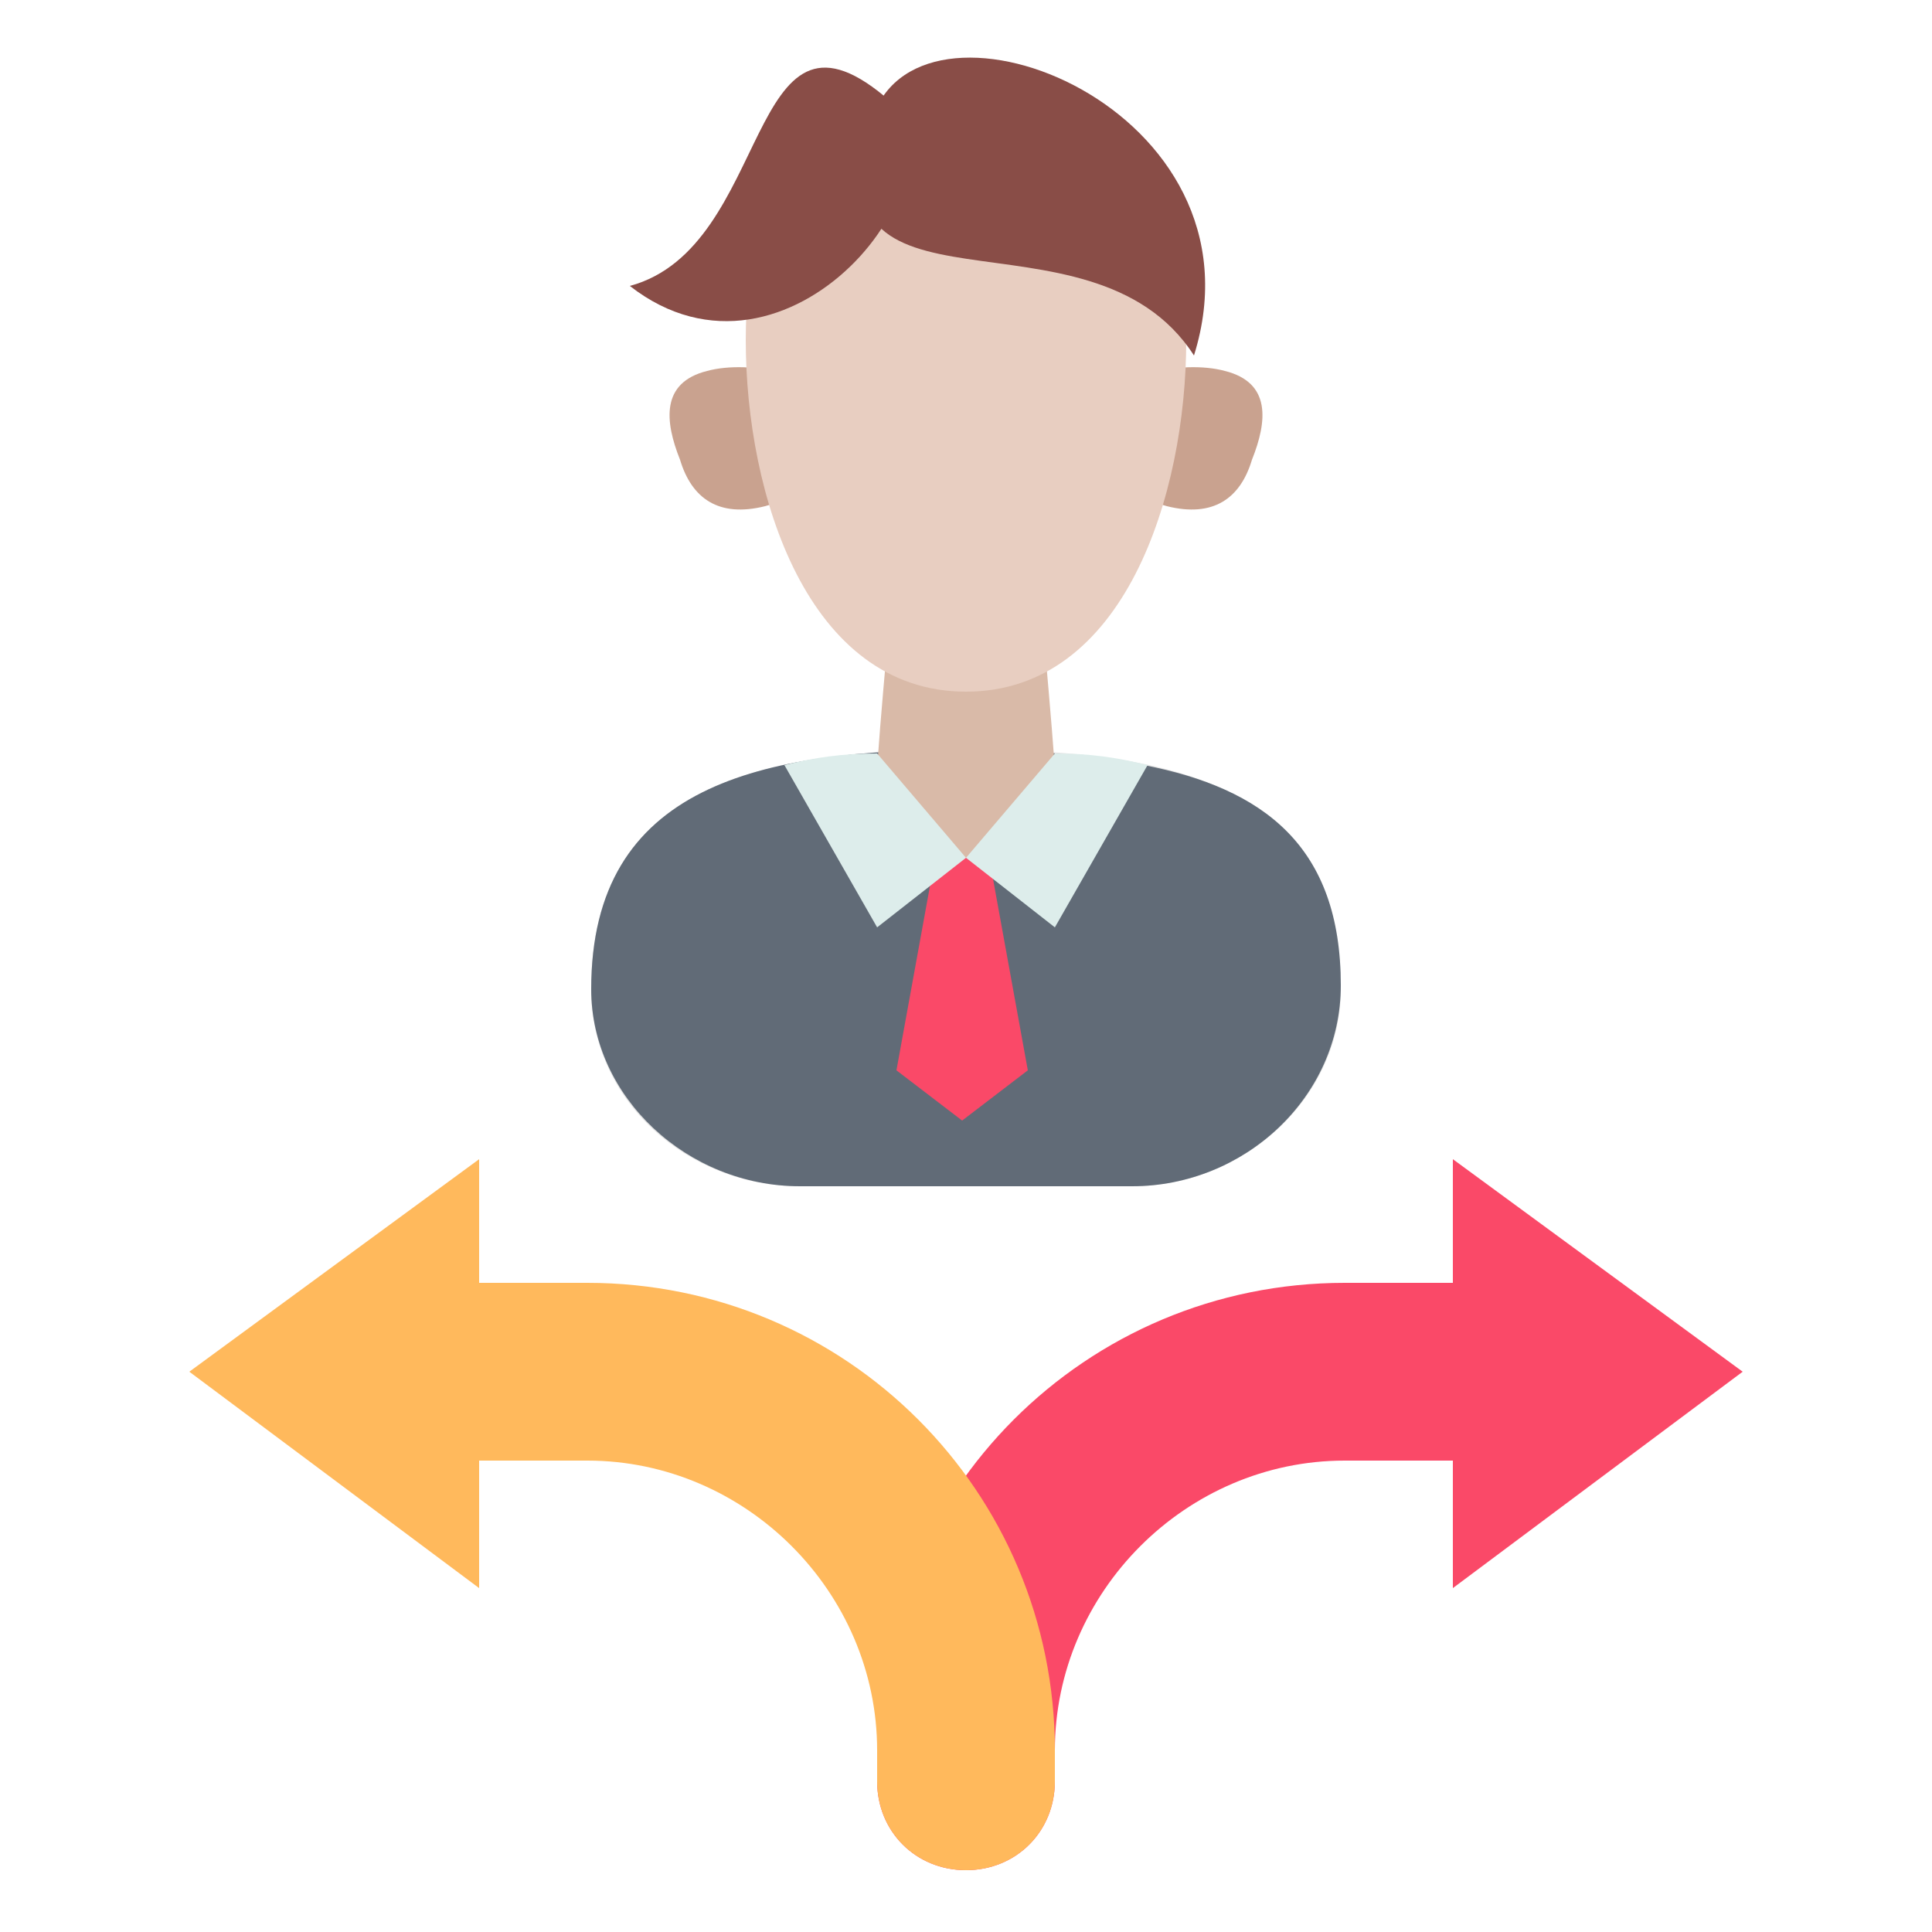 <?xml version="1.0" encoding="utf-8"?>
<!-- Generator: Adobe Illustrator 18.0.0, SVG Export Plug-In . SVG Version: 6.00 Build 0)  -->
<!DOCTYPE svg PUBLIC "-//W3C//DTD SVG 1.1//EN" "http://www.w3.org/Graphics/SVG/1.1/DTD/svg11.dtd">
<svg version="1.1" id="Layer_1" xmlns="http://www.w3.org/2000/svg" xmlns:xlink="http://www.w3.org/1999/xlink" x="0px" y="0px"
	 viewBox="0 0 50 50" enable-background="new 0 0 50 50" xml:space="preserve">
<g>
	<g>
		<g>
			<path fill="#E5E5E5" d="M29.3,30.7c2.9,0,5.4-2.3,5.4-5.1l0,0c0-5.3-4.4-6.2-9.7-6.2s-9.7,0.9-9.7,6.2l0,0c0,2.9,2.5,5.1,5.4,5.1
				C20.7,30.7,29.3,30.7,29.3,30.7z"/>
		</g>
		<g>
			<path fill="#616B77" d="M34.7,25.5L34.7,25.5c0,2.9-2.5,5.2-5.4,5.2h-8.6c-2.9,0-5.4-2.3-5.4-5.1l0,0c0-5.3,4.4-6.2,9.7-6.2
				c0.8,0,1.6,0,2.3,0.1c0.8,0.1,1.6,0.2,2.3,0.3C32.7,20.4,34.7,21.9,34.7,25.5z"/>
		</g>
		<g>
			<path fill="#D9BAA8" d="M23.2,14.1c0,0-0.5,5.3-0.5,5.9c0,1.2,1,2.2,2.3,2.2s2.3-1,2.3-2.2c0-0.5-0.5-5.9-0.5-5.9H23.2z"/>
		</g>
		<g>
			<path fill="#C9A28F" d="M32.4,11.9c-0.3,1-1,1.5-2.2,1.2c-1.1-0.3-2.2-1.4-1.9-2.4c0.3-1,2.3-1.4,3.4-1.1
				C32.9,9.9,32.8,10.9,32.4,11.9z"/>
		</g>
		<g>
			<path fill="#C9A28F" d="M17.6,11.9c0.3,1,1,1.5,2.2,1.2c1.1-0.3,2.2-1.4,1.9-2.4c-0.3-1-2.3-1.4-3.4-1.1
				C17.1,9.9,17.2,10.9,17.6,11.9z"/>
		</g>
		<g>
			<path fill="#E8CEC1" d="M30.7,8.8c0,4-1.6,9.1-5.7,9.1s-5.7-5.1-5.7-9.1s1.6-5.5,5.7-5.5S30.7,4.8,30.7,8.8z"/>
		</g>
		<g>
			<path fill="#894D47" d="M16.3,7.4c3.7-1,3-7.9,6.6-4.9C25.2,4.5,20.4,10.6,16.3,7.4z"/>
		</g>
		<g>
			<path fill="#894D47" d="M30.9,9.2C28.2,5,20.7,8.8,22.6,3C23.9-0.7,32.9,2.8,30.9,9.2z"/>
		</g>
		<g>
			<polygon fill="#FA4968" points="24.2,22.2 23.2,27.7 24.9,29 26.6,27.7 25.6,22.2 			"/>
		</g>
		<g>
			<path fill="#DDEDEB" d="M29.7,19.8L27.3,24L25,22.2l2.3-2.7C28.2,19.5,28.9,19.6,29.7,19.8z"/>
		</g>
		<g>
			<path fill="#DDEDEB" d="M20.3,19.8l2.4,4.2l2.3-1.8l-2.3-2.7C21.8,19.5,21.1,19.6,20.3,19.8z"/>
		</g>
	</g>
	<g>
		<g>
			<g>
				<g>
					<path fill="#FA4968" d="M39.7,33.2h-4.9c-6.7,0-12.1,5.4-12.1,12.1v0.8c0,1.3,1,2.3,2.3,2.3s2.3-1,2.3-2.3v-0.8
						c0-4.1,3.4-7.5,7.5-7.5h4.9C39.7,37.8,39.7,33.2,39.7,33.2z"/>
				</g>
			</g>
			<g>
				<polygon fill="#FA4968" points="37.6,30 37.6,41.1 45.1,35.5 				"/>
			</g>
		</g>
		<g>
			<g>
				<g>
					<path fill="#FFB95C" d="M10.3,33.2h4.9c6.7,0,12.1,5.4,12.1,12.1v0.8c0,1.3-1,2.3-2.3,2.3s-2.3-1-2.3-2.3v-0.8
						c0-4.1-3.4-7.5-7.5-7.5h-4.9C10.3,37.8,10.3,33.2,10.3,33.2z"/>
				</g>
			</g>
			<g>
				<polygon fill="#FFB95C" points="12.4,30 12.4,41.1 4.9,35.5 				"/>
			</g>
		</g>
	</g>
</g>
</svg>

